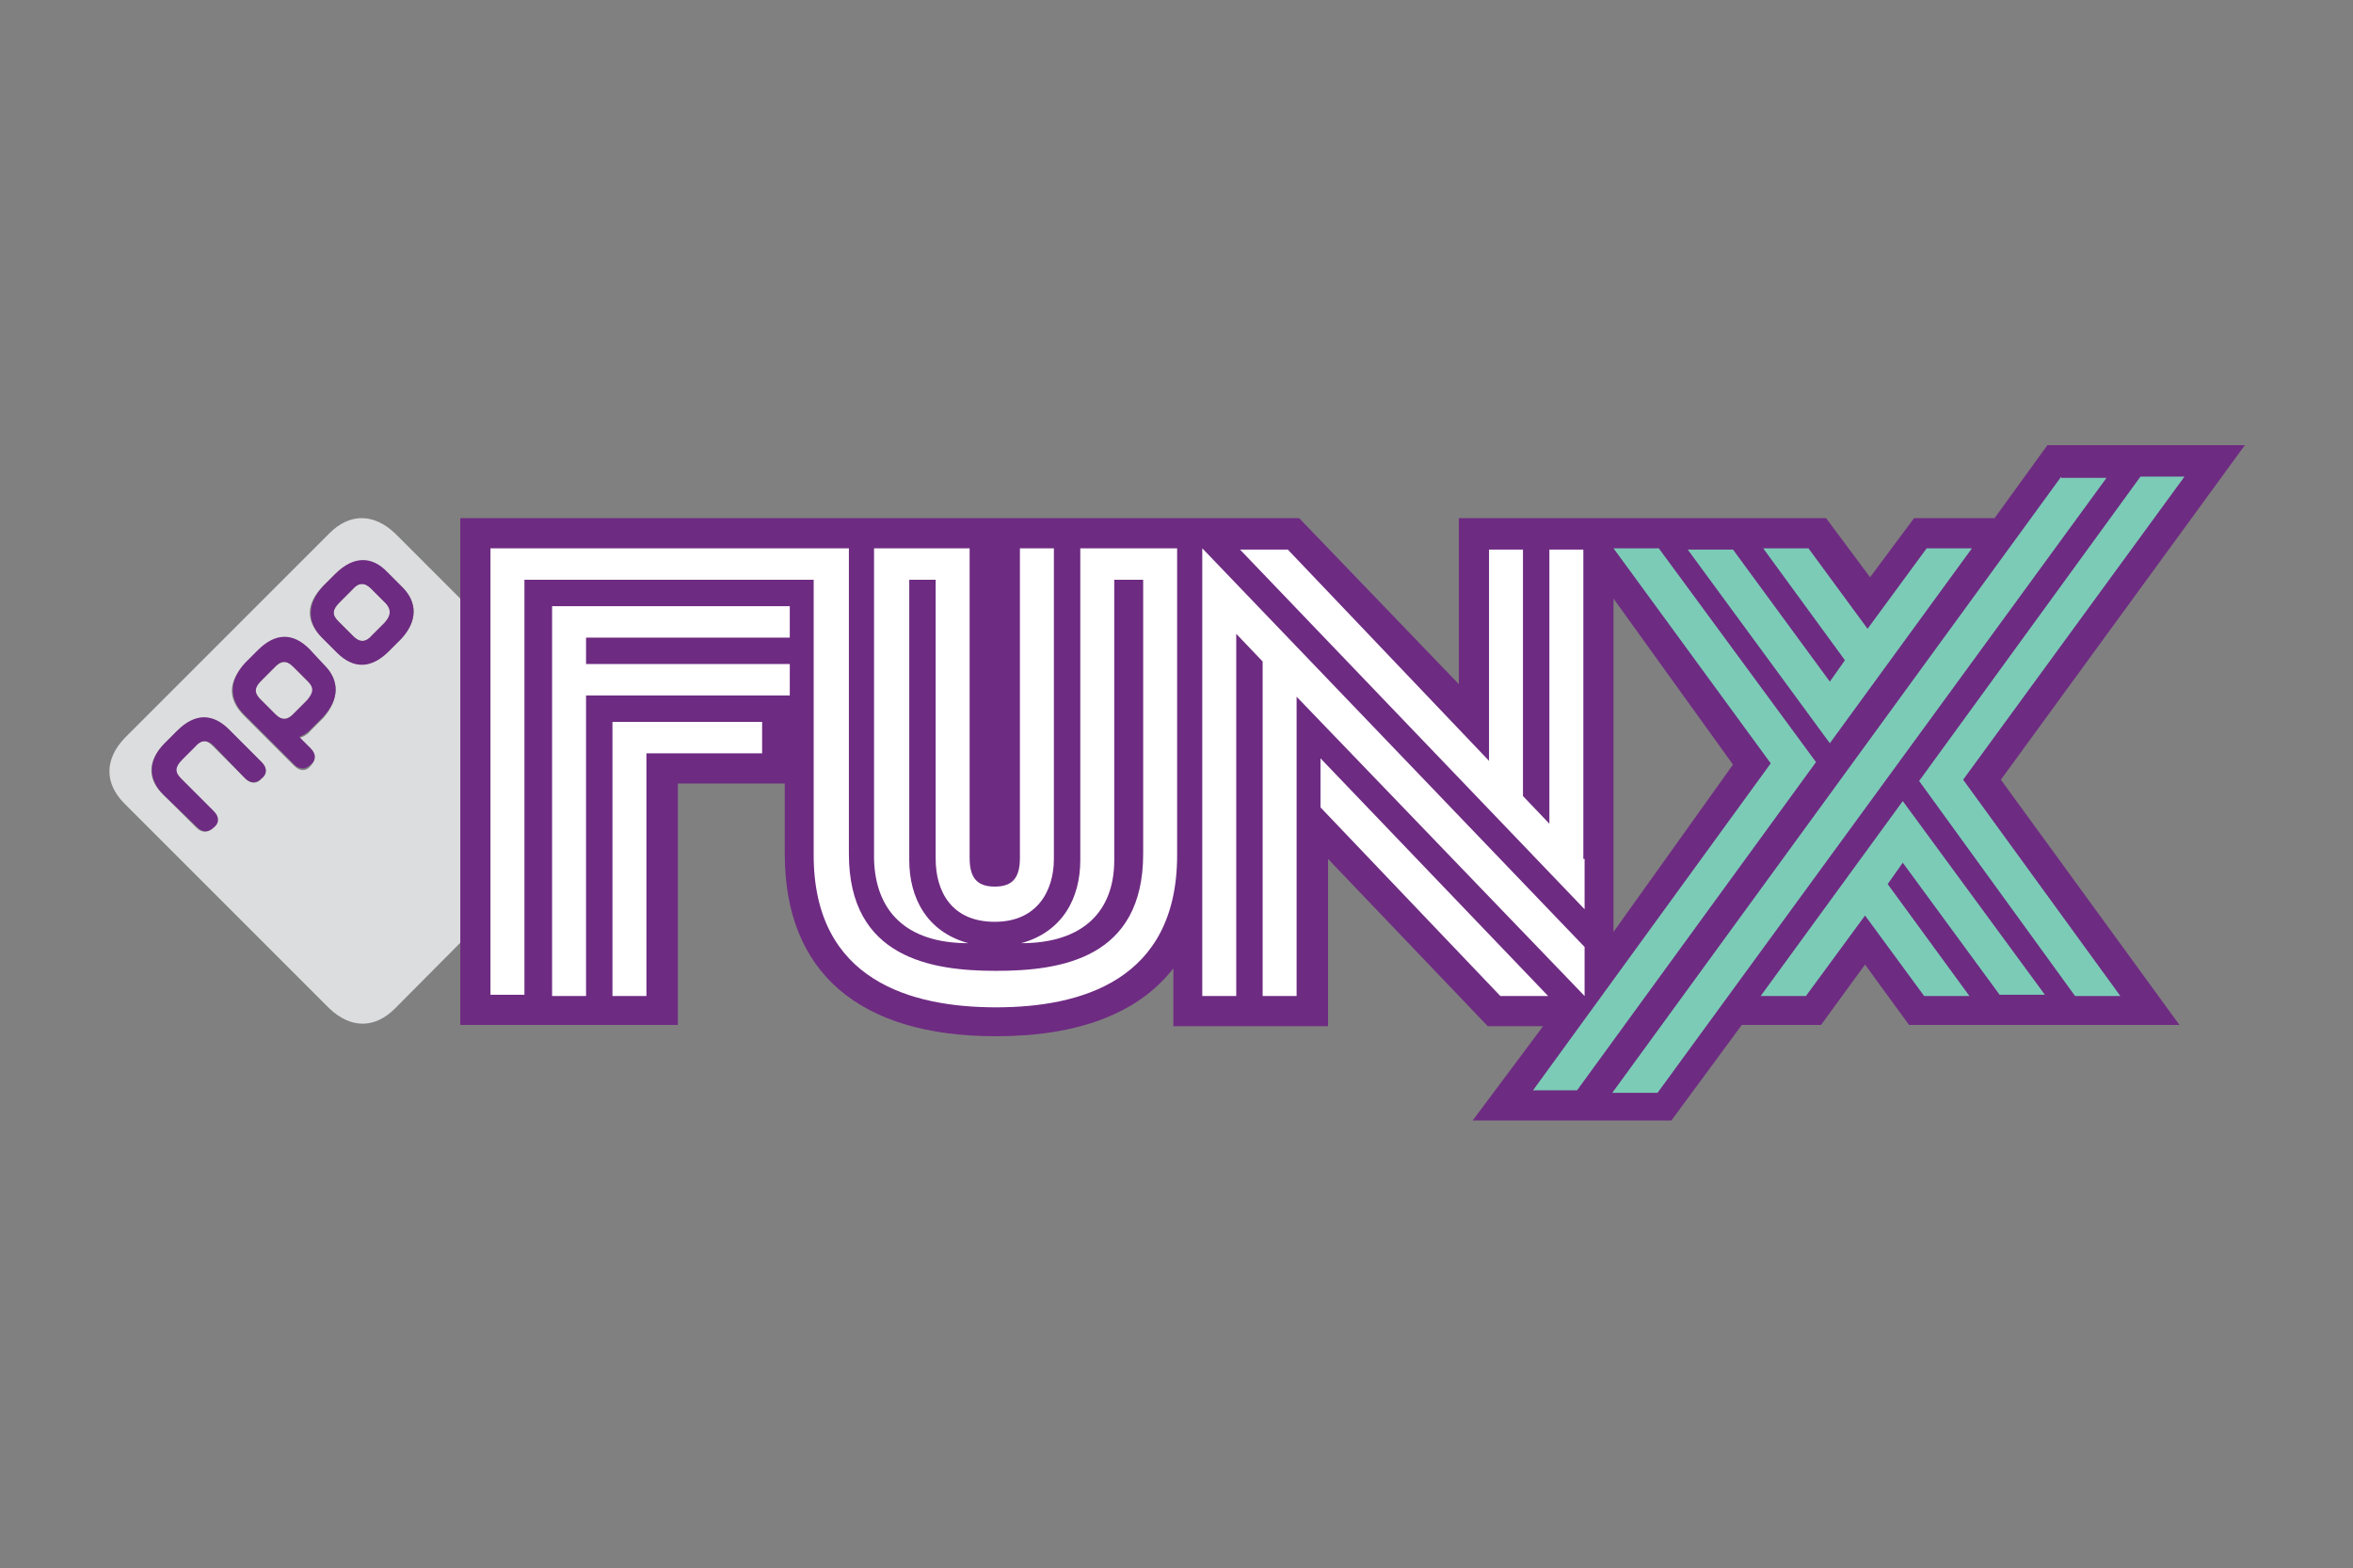 <?xml version="1.0" encoding="utf-8"?>
<!-- Generator: Adobe Illustrator 25.2.0, SVG Export Plug-In . SVG Version: 6.00 Build 0)  -->
<svg version="1.1" id="funx" xmlns="http://www.w3.org/2000/svg" xmlns:xlink="http://www.w3.org/1999/xlink" x="0px" y="0px"
	 viewBox="0 0 187.1 124.7" style="enable-background:new 0 0 187.1 124.7;" xml:space="preserve">
<rect x="0" y="0" width="187.1" height="124.7" fill="#808080" stroke="none"/>
<style type="text/css">
	.st0{fill:#DCDDDE;}
	.st1{fill:#6E2B82;}
	.st2{fill:#FFFFFF;}
	.st3{fill:#7CCBB7;}
</style>
<path id="path13281_1_" class="st0" d="M32,46.7l-1.2-1.2c-1.2-1.2-2.7-1.2-4.1,0.1l-1,1c-1.4,1.4-1.4,2.8-0.1,4.1l1.2,1.2
	c1.2,1.2,2.7,1.3,4.1-0.1l1-1C33.2,49.4,33.2,47.9,32,46.7 M25.8,52.9l-1.2-1.2c-1.2-1.2-2.7-1.3-4.1,0.1l-1,1
	c-1.4,1.4-1.4,2.8-0.1,4.1l4,4c0.5,0.5,1,0.4,1.3,0c0.4-0.4,0.4-0.9,0-1.3l-0.9-0.9c0.2-0.1,0.6-0.2,0.9-0.6l1-1
	C27,55.6,27,54.1,25.8,52.9 M20.8,60.6L18.2,58c-1.2-1.2-2.7-1.3-4.1,0.1l-1,1c-1.4,1.4-1.4,2.9-0.1,4.1l2.6,2.6
	c0.5,0.5,1,0.4,1.3,0c0.4-0.4,0.4-0.9,0-1.3l-2.6-2.6c-0.5-0.5-0.5-1,0.1-1.5l1-1c0.6-0.6,1-0.6,1.5-0.1l2.6,2.6
	c0.5,0.5,1,0.4,1.3,0C21.2,61.6,21.3,61.1,20.8,60.6 M47.6,63.9L31.4,80.2c-1.6,1.6-3.5,1.6-5.2,0L9.9,63.9c-1.6-1.6-1.6-3.5,0-5.2
	l16.3-16.3c1.6-1.6,3.5-1.6,5.2,0l16.3,16.3C49.3,60.4,49.3,62.3,47.6,63.9 M29.5,46.8c-0.5-0.5-1-0.5-1.5,0.1l-1,1
	c-0.6,0.6-0.6,1-0.1,1.5l1.2,1.2c0.5,0.5,1,0.5,1.5-0.1l1-1c0.6-0.6,0.6-1,0.1-1.5L29.5,46.8z M24.5,54.2c0.5,0.5,0.5,1-0.1,1.5
	l-1,1c-0.6,0.6-1,0.6-1.5,0.1l-1.2-1.2c-0.5-0.5-0.5-1,0.1-1.5l1-1c0.6-0.6,1-0.6,1.5-0.1L24.5,54.2z"/>
<path class="st1" d="M24.5,54.2L23.3,53c-0.5-0.5-1-0.5-1.5,0.1l-1,1c-0.6,0.6-0.6,1-0.1,1.5l1.2,1.2c0.5,0.5,1,0.5,1.5-0.1l1-1
	C24.9,55.1,25,54.7,24.5,54.2 M25.8,52.9c1.2,1.2,1.2,2.7-0.1,4.1l-1,1c-0.4,0.4-0.7,0.5-0.9,0.6l0.9,0.9c0.5,0.5,0.4,1,0,1.3
	c-0.4,0.4-0.9,0.4-1.3,0l-4-4c-1.2-1.2-1.2-2.7,0.1-4.1l1-1c1.4-1.4,2.8-1.4,4.1-0.1L25.8,52.9z M30.7,48l-1.2-1.2
	c-0.5-0.5-1-0.5-1.5,0.1l-1,1c-0.6,0.6-0.6,1-0.1,1.5l1.2,1.2c0.5,0.5,1,0.5,1.5-0.1l1-1C31.1,48.9,31.1,48.5,30.7,48 M32,46.7
	c1.2,1.2,1.2,2.7-0.1,4.1l-1,1c-1.4,1.4-2.8,1.4-4.1,0.1l-1.2-1.2c-1.2-1.2-1.2-2.7,0.1-4.1l1-1c1.4-1.4,2.9-1.4,4.1-0.1L32,46.7z
	 M20.8,60.6c0.5,0.5,0.4,1,0,1.3c-0.4,0.4-0.9,0.4-1.3,0L17,59.3c-0.5-0.5-1-0.5-1.5,0.1l-1,1c-0.6,0.6-0.6,1-0.1,1.5l2.6,2.6
	c0.5,0.5,0.4,1,0,1.3c-0.4,0.4-0.9,0.4-1.3,0L13,63.2c-1.2-1.2-1.3-2.7,0.1-4.1l1-1c1.4-1.4,2.8-1.4,4.1-0.1
	C18.2,58,20.8,60.6,20.8,60.6z M128.3,74.1l9.5-13.3l-9.5-13.2V74.1z M122.7,81.6h-4.4l-12.7-13.3v13.3H93.3V77
	c-2.8,3.6-7.6,5.4-14.1,5.4c-10.9,0-16.8-5.1-16.8-14.5v-5.6h-8.5v19.2H36.6V41.2l66.7,0L116,54.4V41.2l29.2,0l3.5,4.7l3.5-4.7h6.4
	l4.2-5.8h15.7L159.1,62l14.2,19.5h-21.5l-3.5-4.8l-3.5,4.8h-6.3l-5.6,7.6l-15.8,0L122.7,81.6L122.7,81.6z"/>
<path class="st2" d="M93.6,43.7L93.6,43.7l0,24.3c0,10-7.7,12.1-14.4,12.1c-6.7,0-14.5-2.1-14.5-12.1V46.1h-23v33H39V43.6l28.5,0
	v24.3c0,8.3,6.6,9.3,11.7,9.3c5.2,0,11.7-1,11.7-9.3V46.1h-2.3v22.3c0,4-2.4,6.6-7.4,6.6c3.3-0.9,4.7-3.6,4.7-6.6V43.7l0-0.1h0H93.6
	z M43.9,79.2h2.7V55.3h16.2v-2.5H46.6v-2.1h16.2v-2.5H43.9V79.2z M48.7,79.2h2.7V59.9h9.2v-2.5l-11.9,0V79.2z M77,75
	c-3.3-0.9-4.7-3.6-4.7-6.6V46.1h2.1v22.2c0,2.5,1.2,5,4.7,5c3.4,0,4.7-2.5,4.7-5V43.6h-2.7v24.6c0,1.5-0.5,2.3-2,2.3
	c-1.5,0-2-0.8-2-2.3l0-24.6l-7.6,0v24.7C69.6,72.4,72,75,77,75 M126,75.3L95.6,43.6v35.6h2.7V50.4l2.1,2.2v26.6h2.7V55.4L126,79.2
	V75.3z M125.9,68.3V43.7h-2.7v21.8l-2.1-2.2V43.7h-2.7v16.8l-16-16.8l-3.8,0l27.4,28.6V68.3z M105,60.3v3.9l14.3,15h3.8L105,60.3z"
	/>
<path class="st3" d="M151.3,63.7l11.3,15.4H159l-7.7-10.5l-1.2,1.7l6.5,8.9H153l-4.7-6.4l-4.7,6.4h-3.6L151.3,63.7z M173.7,37.9
	h-3.5c0,0-17.6,24.2-17.6,24.2L165,79.2h3.6L156.1,62L173.7,37.9z M156.8,43.6h-3.6l-4.7,6.4l-4.7-6.4h-3.6l6.5,8.9l-1.2,1.7
	l-7.7-10.5h-3.6l11.3,15.4L156.8,43.6z M131.9,43.6h-3.6l12.5,17.1l-18.9,26h3.5c0,0,19-26.1,19-26.1L131.9,43.6z M163.9,37.9
	c0,0-35.7,49-35.7,49l3.6,0l35.7-48.9H163.9z"/>
</svg>
